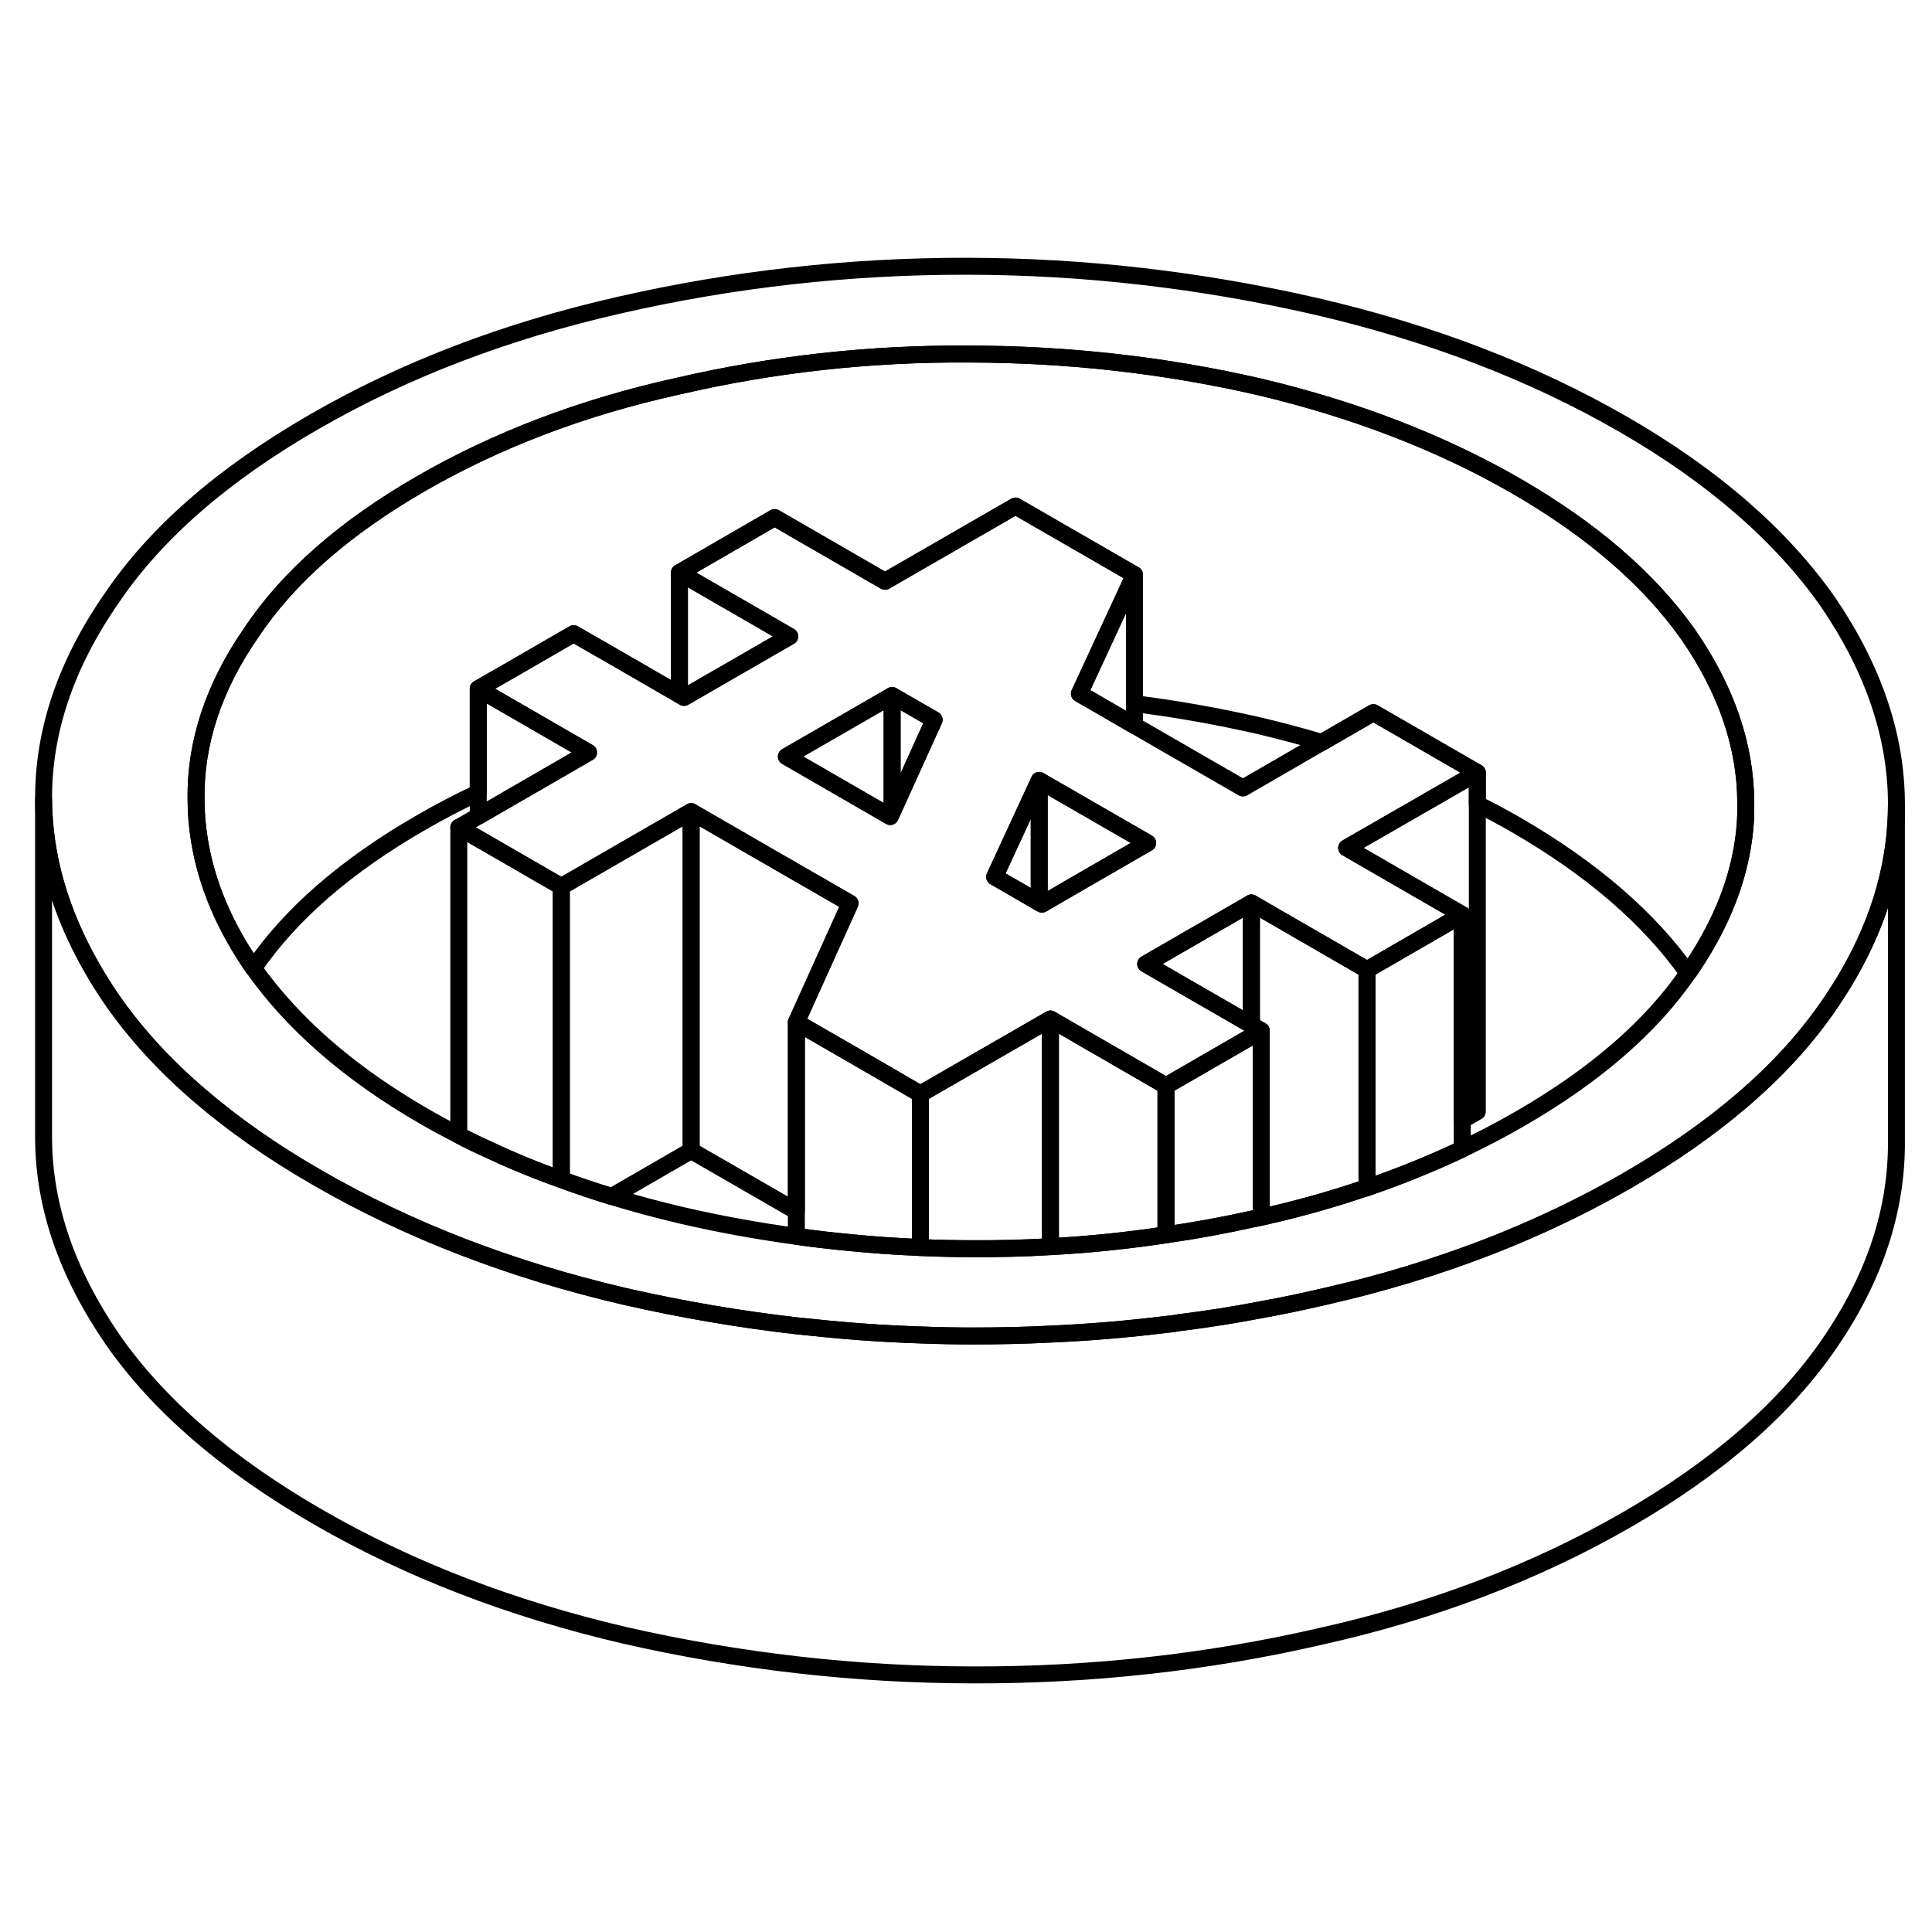 <svg width="48" height="48" viewBox="0 0 114 88" fill="none" xmlns="http://www.w3.org/2000/svg" stroke-width="1px"
     stroke-linecap="round" stroke-linejoin="round">
    <path d="M107.861 22.52C105.131 18.631 101.131 15.12 95.79 12.04C90.4 8.931 84.32 6.621 77.63 5.071C70.861 3.521 64.02 2.721 57.06 2.711C50.111 2.701 43.27 3.471 36.6 4.991C29.851 6.521 23.831 8.831 18.52 11.9C13.161 14.991 9.171 18.46 6.561 22.34C3.881 26.21 2.551 30.16 2.571 34.17C2.591 37.531 3.551 40.84 5.431 44.12C5.801 44.77 6.211 45.41 6.651 46.05C8.011 48.001 9.711 49.861 11.761 51.62C13.761 53.34 16.09 54.98 18.761 56.511C24.11 59.6 30.151 61.931 36.88 63.501C40.221 64.26 43.59 64.841 46.99 65.231C47.291 65.26 47.59 65.29 47.891 65.32C50.02 65.55 52.16 65.701 54.31 65.77C55.34 65.811 56.37 65.831 57.401 65.831C58.931 65.831 60.461 65.8 61.98 65.721C64.27 65.621 66.54 65.43 68.8 65.15C69.07 65.13 69.341 65.091 69.611 65.04C71.221 64.841 72.82 64.591 74.421 64.281C75.6 64.07 76.781 63.821 77.951 63.55C78.32 63.471 78.68 63.38 79.04 63.291H79.05C79.591 63.17 80.121 63.031 80.66 62.891C82.32 62.45 83.941 61.961 85.52 61.41C89.27 60.12 92.77 58.531 96.031 56.651C98.591 55.17 100.851 53.59 102.801 51.92C104.891 50.13 106.621 48.23 107.991 46.211C108.381 45.63 108.751 45.06 109.081 44.48C110.971 41.2 111.901 37.85 111.901 34.461V34.37C111.881 30.36 110.511 26.41 107.861 22.52ZM102.811 36.99C102.401 39.45 101.351 41.87 99.71 44.27C99.68 44.321 99.641 44.37 99.6 44.42C97.421 47.59 94.111 50.461 89.71 53.001C88.6 53.641 87.46 54.24 86.281 54.8C84.49 55.651 82.611 56.41 80.66 57.081C80.421 57.151 80.18 57.23 79.941 57.31C78.21 57.88 76.421 58.37 74.561 58.791C74.51 58.8 74.471 58.81 74.421 58.821C74.231 58.861 74.031 58.91 73.841 58.941C72.171 59.31 70.49 59.62 68.8 59.861C66.55 60.2 64.27 60.441 61.98 60.56C60.471 60.651 58.95 60.691 57.42 60.681C56.38 60.681 55.34 60.66 54.31 60.611C52.92 60.55 51.531 60.461 50.151 60.321C49.09 60.221 48.041 60.1 46.99 59.95C44.711 59.641 42.45 59.23 40.211 58.711C38.8 58.38 37.431 58.011 36.09 57.6C35.081 57.291 34.09 56.961 33.12 56.6C31.631 56.071 30.191 55.48 28.8 54.821C28.21 54.56 27.64 54.281 27.07 53.98C26.381 53.63 25.701 53.261 25.041 52.88C20.581 50.31 17.25 47.37 14.96 44.13C14.95 44.13 14.95 44.12 14.95 44.12C13.23 41.641 12.181 39.13 11.771 36.59C11.64 35.8 11.57 35.001 11.57 34.211C11.511 30.84 12.611 27.52 14.841 24.311C17.02 21.041 20.37 18.12 24.84 15.54C29.3 12.97 34.35 11.03 39.99 9.791C45.581 8.491 51.331 7.851 57.17 7.891C62.961 7.901 68.68 8.531 74.331 9.831C79.941 11.161 85.01 13.111 89.471 15.681C93.96 18.28 97.3 21.18 99.6 24.421C101.861 27.68 103.001 31.011 103.011 34.361C103.031 35.24 102.961 36.12 102.811 36.99Z" stroke="currentColor" stroke-linejoin="round"/>
    <path d="M54.31 51.55V60.61C52.92 60.55 51.531 60.46 50.151 60.32C49.09 60.22 48.041 60.1 46.99 59.95V47.32L50.441 49.31L54.2 51.49L54.31 51.55Z" stroke="currentColor" stroke-linejoin="round"/>
    <path d="M33.12 39.31V56.6C31.631 56.07 30.191 55.48 28.8 54.82C28.21 54.56 27.641 54.28 27.071 53.98V35.82L28.221 36.48L33.12 39.31Z" stroke="currentColor" stroke-linejoin="round"/>
    <path d="M40.781 34.891V54.891L36.091 57.601C35.081 57.291 34.091 56.961 33.121 56.601V39.311L40.091 35.291L40.781 34.891Z" stroke="currentColor" stroke-linejoin="round"/>
    <path d="M50.16 40.301L46.99 47.321V58.471L40.781 54.891V34.891L45.541 37.641L50.16 40.301Z" stroke="currentColor" stroke-linejoin="round"/>
    <path d="M68.8 51.07V59.86C66.55 60.2 64.27 60.44 61.98 60.56V47.13L68.8 51.07Z" stroke="currentColor" stroke-linejoin="round"/>
    <path d="M73.841 40.281V47.481L67.601 43.881L73.841 40.281Z" stroke="currentColor" stroke-linejoin="round"/>
    <path d="M74.421 47.82V58.82C74.231 58.86 74.031 58.91 73.841 58.94C72.171 59.31 70.49 59.62 68.8 59.86V51.07L68.96 50.97H68.971L73.841 48.16L74.421 47.82Z" stroke="currentColor" stroke-linejoin="round"/>
    <path d="M80.661 44.221V57.081C80.421 57.151 80.181 57.231 79.941 57.311C78.211 57.881 76.421 58.371 74.561 58.791C74.511 58.801 74.471 58.811 74.421 58.821V47.821L73.841 47.481V40.281L80.661 44.221Z" stroke="currentColor" stroke-linejoin="round"/>
    <path d="M86.281 40.971V54.801C84.491 55.651 82.611 56.411 80.661 57.081V44.221L86.281 40.971Z" stroke="currentColor" stroke-linejoin="round"/>
    <path d="M66.94 20.911V29.811L64.2 28.221H64.19L63.69 27.931L65.9 23.161L66.94 20.911Z" stroke="currentColor" stroke-linejoin="round"/>
    <path d="M46.601 24.55L40.361 28.151L40.091 27.991V20.791L44.821 23.52L46.601 24.55Z" stroke="currentColor" stroke-linejoin="round"/>
    <path d="M103.01 34.36C103.03 35.24 102.96 36.12 102.81 36.99C102.4 39.45 101.35 41.87 99.71 44.27C99.68 44.32 99.64 44.37 99.6 44.42C97.3 41.18 93.96 38.28 89.47 35.68C88.72 35.25 87.95 34.83 87.17 34.45V32.59L81.04 29.05L77.99 30.81C76.8 30.45 75.58 30.13 74.33 29.83C71.88 29.27 69.42 28.83 66.94 28.52V20.91L59.92 16.86L52.22 21.3L45.71 17.54L40.09 20.79V27.99L35.4 25.28H35.391L33.85 24.39L29.18 27.09H29.171L28.22 27.64V33.77C27.06 34.32 25.93 34.91 24.84 35.54C20.45 38.07 17.14 40.93 14.96 44.13C14.95 44.13 14.95 44.12 14.95 44.12C13.23 41.64 12.18 39.13 11.77 36.59C11.64 35.8 11.57 35 11.57 34.21C11.51 30.84 12.61 27.52 14.84 24.31C17.02 21.04 20.37 18.12 24.84 15.54C29.3 12.97 34.35 11.03 39.99 9.79C45.58 8.49 51.33 7.85 57.17 7.89C62.96 7.9 68.68 8.53 74.33 9.83C79.94 11.16 85.01 13.11 89.47 15.68C93.96 18.28 97.3 21.18 99.6 24.42C101.86 27.68 103 31.01 103.01 34.36Z" stroke="currentColor" stroke-linejoin="round"/>
    <path d="M67.721 36.741L66.941 37.191L63.721 39.051L61.481 40.351L61.321 40.261V33.051L66.941 36.291L67.721 36.741Z" stroke="currentColor" stroke-linejoin="round"/>
    <path d="M111.901 34.46V54.37C111.921 58.39 110.631 62.35 107.991 66.21C105.341 70.11 101.341 73.58 96.031 76.65C90.671 79.74 84.661 82.05 77.951 83.55C71.231 85.1 64.361 85.85 57.401 85.83C50.45 85.82 43.611 85.03 36.881 83.5C30.151 81.93 24.111 79.6 18.761 76.51C13.371 73.4 9.341 69.91 6.651 66.05C3.961 62.14 2.591 58.19 2.571 54.17V34.17C2.591 37.53 3.551 40.84 5.431 44.12C5.801 44.77 6.211 45.41 6.651 46.05C8.011 48 9.711 49.86 11.761 51.62C13.761 53.34 16.091 54.98 18.761 56.51C24.111 59.6 30.151 61.93 36.881 63.5C40.221 64.26 43.59 64.84 46.99 65.23C47.291 65.26 47.591 65.29 47.891 65.32C50.021 65.55 52.16 65.7 54.31 65.77C55.34 65.81 56.37 65.83 57.401 65.83C58.931 65.83 60.461 65.8 61.981 65.72C64.271 65.62 66.54 65.43 68.8 65.15C69.07 65.13 69.341 65.09 69.611 65.04C71.221 64.84 72.821 64.59 74.421 64.28C75.601 64.07 76.781 63.82 77.951 63.55C78.321 63.47 78.681 63.38 79.041 63.29H79.05C79.591 63.17 80.121 63.03 80.661 62.89C82.321 62.45 83.941 61.96 85.52 61.41C89.27 60.12 92.77 58.53 96.031 56.65C98.591 55.17 100.851 53.59 102.801 51.92C104.891 50.13 106.621 48.23 107.991 46.21C108.381 45.63 108.751 45.06 109.081 44.48C110.971 41.2 111.901 37.85 111.901 34.46Z" stroke="currentColor" stroke-linejoin="round"/>
    <path d="M87.171 32.59V52.59L86.281 53.1V40.97L79.46 37.03L85.421 33.6L87.171 32.59Z" stroke="currentColor" stroke-linejoin="round"/>
    <path d="M55.121 29.471L52.641 34.941V28.041L55.121 29.471Z" stroke="currentColor" stroke-linejoin="round"/>
    <path d="M52.64 28.041V34.941L52.53 35.181L46.4 31.64L52.64 28.041Z" stroke="currentColor" stroke-linejoin="round"/>
    <path d="M61.32 33.051V40.261L58.69 38.741L59.43 37.141L61.32 33.051Z" stroke="currentColor" stroke-linejoin="round"/>
    <path d="M85.421 33.6L87.171 32.59L81.041 29.05L77.99 30.81L73.341 33.5L66.941 29.81L64.201 28.22H64.191L63.691 27.93L65.9 23.16L66.941 20.91L59.921 16.86L52.221 21.3L45.711 17.54L40.09 20.79L44.821 23.52L46.601 24.55L40.361 28.15L40.09 27.99L35.401 25.28H35.391L33.851 24.39L29.18 27.09H29.171L28.221 27.64L34.52 31.28L34.731 31.4L28.221 35.16L27.071 35.82L28.221 36.48L33.12 39.31L40.09 35.29L40.781 34.89L45.541 37.64L50.161 40.3L46.99 47.32L50.441 49.31L54.201 51.49L54.31 51.55L61.321 47.51L61.981 47.13L68.8 51.07L68.96 50.97H68.971L73.841 48.16L74.421 47.82L73.841 47.48L67.601 43.88L73.841 40.28L80.661 44.22L86.281 40.97L79.46 37.03L85.421 33.6ZM52.641 34.94L52.531 35.18L46.401 31.64L52.641 28.04L55.12 29.47L52.641 34.94ZM66.941 37.19L63.721 39.05L61.481 40.35L61.321 40.26L58.691 38.74L59.431 37.14L61.321 33.05L66.941 36.29L67.721 36.74L66.941 37.19Z" stroke="currentColor" stroke-linejoin="round"/>
    <path d="M34.73 31.401L28.221 35.161V27.641L34.52 31.281L34.73 31.401Z" stroke="currentColor" stroke-linejoin="round"/>
    <path d="M61.981 47.13V60.56C60.471 60.65 58.951 60.69 57.421 60.68C56.381 60.68 55.34 60.66 54.31 60.61V51.55L61.321 47.51L61.981 47.13Z" stroke="currentColor" stroke-linejoin="round"/>
</svg>